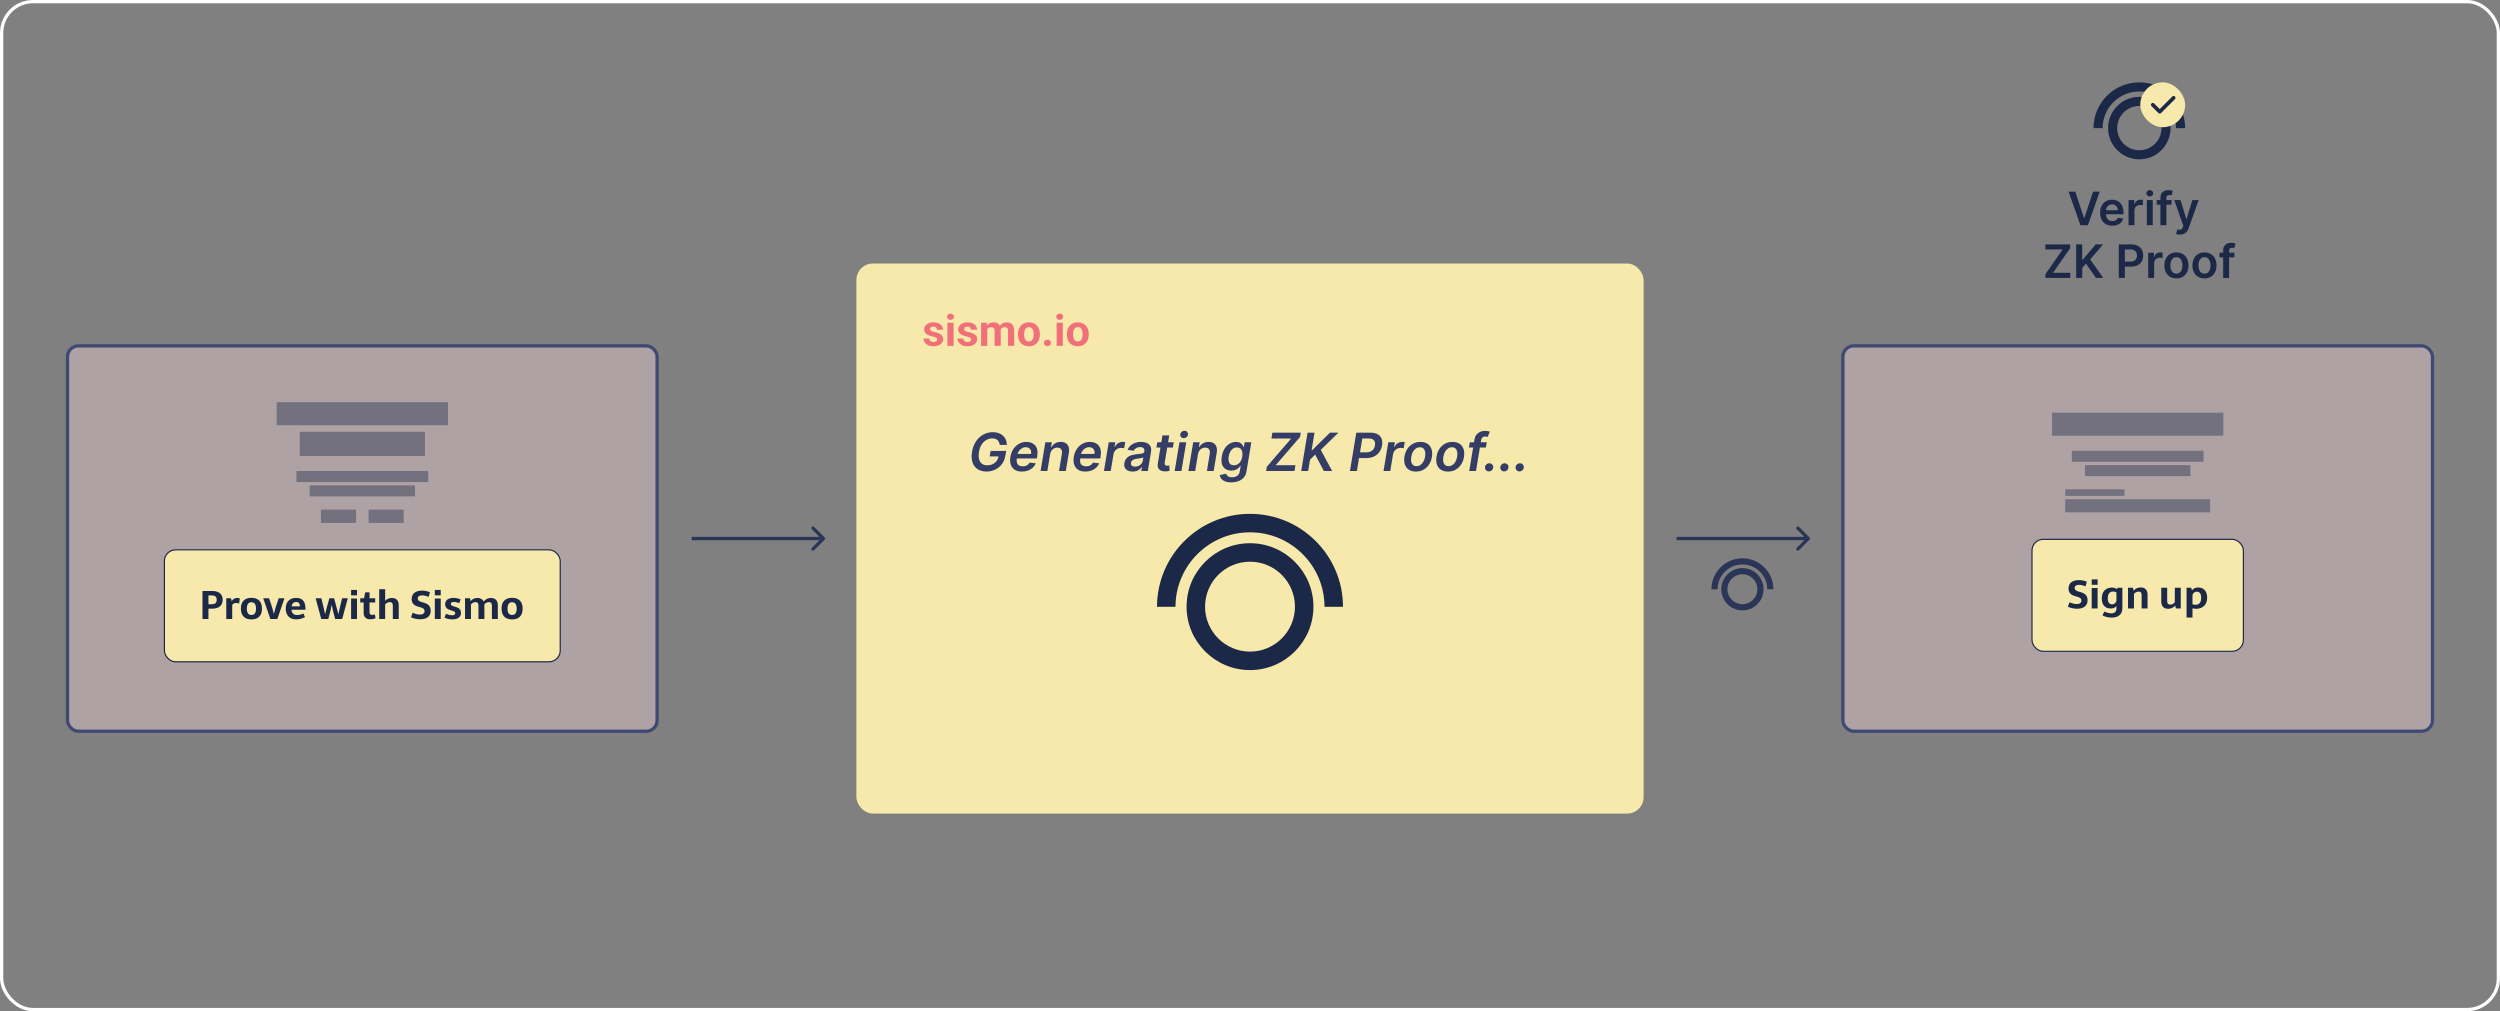 <svg width="759" height="307" viewBox="0 0 759 307" fill="none" xmlns="http://www.w3.org/2000/svg">
<rect x="0" y="0" width="759" height="307" fill="#808080" stroke="none"/>
<rect x="20.5" y="105" width="179" height="117" rx="3.299" fill="#F4D4DA" fill-opacity="0.4"/>
<rect x="84" y="122.097" width="52" height="7" fill="#1C2847" fill-opacity="0.4"/>
<rect x="91" y="131.097" width="38" height="7.346" fill="#1C2847" fill-opacity="0.4"/>
<rect x="90" y="143.001" width="40" height="3.353" fill="#1C2847" fill-opacity="0.4"/>
<rect x="94" y="147.354" width="32" height="3.353" fill="#1C2847" fill-opacity="0.4"/>
<rect x="97.432" y="154.708" width="10.669" height="4.043" fill="#1C2847" fill-opacity="0.4"/>
<rect x="111.899" y="154.708" width="10.669" height="4.043" fill="#1C2847" fill-opacity="0.4"/>
<rect x="49.914" y="166.931" width="120.171" height="33.995" rx="3.409" fill="#F7E9AB"/>
<path d="M64.391 179.42C65.43 179.42 66.225 179.65 66.775 180.111C67.326 180.568 67.602 181.234 67.602 182.109C67.602 182.957 67.322 183.617 66.764 184.09C66.205 184.559 65.426 184.793 64.426 184.793H63.283V187.928H61.473V179.42H64.391ZM64.314 183.451C64.811 183.451 65.18 183.342 65.422 183.123C65.668 182.9 65.791 182.562 65.791 182.109C65.791 181.652 65.67 181.316 65.428 181.102C65.189 180.883 64.818 180.773 64.314 180.773H63.283V183.451H64.314ZM70.344 182.514C70.738 181.865 71.291 181.541 72.002 181.541C72.154 181.541 72.283 181.551 72.389 181.57C72.498 181.586 72.637 181.617 72.805 181.664L72.6 183.234C72.264 183.113 71.967 183.055 71.709 183.059C71.428 183.059 71.189 183.109 70.994 183.211C70.799 183.309 70.635 183.465 70.502 183.68V187.928H68.697V181.641H70.127L70.344 182.514ZM76.332 181.494C77.367 181.494 78.16 181.777 78.711 182.344C79.262 182.906 79.537 183.715 79.537 184.77C79.537 185.824 79.262 186.637 78.711 187.207C78.16 187.777 77.367 188.063 76.332 188.063C75.309 188.063 74.519 187.779 73.965 187.213C73.41 186.643 73.133 185.828 73.133 184.77C73.133 183.715 73.408 182.906 73.959 182.344C74.51 181.777 75.301 181.494 76.332 181.494ZM76.332 182.842C75.406 182.838 74.943 183.48 74.943 184.77C74.943 186.059 75.406 186.703 76.332 186.703C77.262 186.703 77.727 186.059 77.727 184.77C77.727 183.48 77.262 182.838 76.332 182.842ZM79.918 181.641H81.693L82.619 184.4C82.74 184.775 82.889 185.322 83.064 186.041L83.158 186.404C83.221 186.166 83.266 185.986 83.293 185.865C83.445 185.248 83.576 184.756 83.686 184.389L84.611 181.641H86.363L84.201 187.928H82.08L79.918 181.641ZM88.502 185.121C88.596 186.191 89.147 186.727 90.154 186.727C90.467 186.727 90.781 186.691 91.098 186.621C91.414 186.547 91.764 186.43 92.147 186.27L92.58 187.389C91.627 187.83 90.746 188.049 89.938 188.045C88.945 188.045 88.166 187.756 87.6 187.178C87.033 186.6 86.75 185.797 86.75 184.77C86.75 183.746 87.027 182.949 87.582 182.379C88.137 181.805 88.914 181.518 89.914 181.518C91.793 181.518 92.732 182.582 92.732 184.711V185.121H88.502ZM91.08 184.078C91.029 183.203 90.644 182.766 89.926 182.766C89.527 182.766 89.213 182.875 88.982 183.094C88.756 183.309 88.607 183.637 88.537 184.078H91.08ZM101.064 185.285C101.002 185.023 100.953 184.801 100.918 184.617C100.883 184.434 100.852 184.281 100.824 184.16L100.719 183.586C100.695 183.664 100.639 183.92 100.549 184.354C100.525 184.475 100.463 184.785 100.361 185.285L99.676 187.928H97.525L95.832 181.641H97.572L98.234 184.436C98.305 184.725 98.412 185.197 98.557 185.854C98.572 185.943 98.592 186.043 98.615 186.152C98.643 186.258 98.668 186.365 98.691 186.475C98.938 185.514 99.113 184.834 99.219 184.436L99.998 181.641H101.428L102.195 184.436C102.266 184.682 102.328 184.912 102.383 185.127C102.441 185.338 102.49 185.523 102.529 185.684C102.689 186.285 102.758 186.549 102.734 186.475C102.832 186.076 102.984 185.393 103.191 184.424L103.854 181.641H105.594L103.889 187.928H101.738L101.064 185.285ZM106.59 179.109H108.389V180.75H106.59V179.109ZM106.59 181.711H108.389V187.928H106.59V181.711ZM114.037 187.687C113.494 187.91 112.975 188.021 112.479 188.021C111.096 188.021 110.404 187.361 110.404 186.041V182.9H109.367V181.641H110.521L110.867 179.842H112.191V181.641H113.908V182.9H112.191V185.789C112.191 186.109 112.25 186.338 112.367 186.475C112.488 186.611 112.693 186.68 112.982 186.68C113.229 186.68 113.492 186.631 113.773 186.533L114.037 187.687ZM116.932 182.408C117.193 182.127 117.5 181.912 117.852 181.764C118.203 181.615 118.588 181.541 119.006 181.541C119.662 181.541 120.168 181.732 120.523 182.115C120.879 182.494 121.057 183.039 121.057 183.75V187.928H119.258V183.85C119.258 183.482 119.186 183.217 119.041 183.053C118.896 182.889 118.664 182.807 118.344 182.807C118.055 182.807 117.785 182.873 117.535 183.006C117.285 183.135 117.084 183.311 116.932 183.533V187.928H115.127V178.881H116.932V182.408ZM128.158 179.314C128.861 179.311 129.652 179.465 130.531 179.777L130.162 181.184C129.346 180.895 128.682 180.75 128.17 180.75C127.756 180.75 127.43 180.832 127.191 180.996C126.953 181.16 126.834 181.383 126.834 181.664C126.834 181.969 126.943 182.211 127.162 182.391C127.385 182.57 127.789 182.736 128.375 182.889C129.238 183.111 129.852 183.42 130.215 183.814C130.578 184.205 130.76 184.744 130.76 185.432C130.76 186.264 130.479 186.902 129.916 187.348C129.357 187.789 128.559 188.01 127.52 188.01C126.672 188.01 125.764 187.818 124.795 187.436L125.229 186.07C125.764 186.262 126.201 186.396 126.541 186.475C126.881 186.549 127.203 186.586 127.508 186.586C127.949 186.586 128.289 186.492 128.527 186.305C128.77 186.113 128.891 185.85 128.891 185.514C128.891 185.299 128.84 185.119 128.738 184.975C128.637 184.83 128.465 184.701 128.223 184.588C127.98 184.471 127.631 184.355 127.174 184.242C126.412 184.059 125.855 183.773 125.504 183.387C125.152 183 124.977 182.49 124.977 181.857C124.977 181.049 125.254 180.424 125.809 179.982C126.367 179.537 127.15 179.314 128.158 179.314ZM132.008 179.109H133.807V180.75H132.008V179.109ZM132.008 181.711H133.807V187.928H132.008V181.711ZM137.75 181.518C138.344 181.518 139.037 181.654 139.83 181.928L139.455 183.105C139.041 182.969 138.711 182.875 138.465 182.824C138.223 182.77 138.006 182.742 137.814 182.742C137.518 182.742 137.283 182.799 137.111 182.912C136.939 183.025 136.854 183.178 136.854 183.369C136.854 183.553 136.936 183.697 137.1 183.803C137.264 183.904 137.51 184.004 137.838 184.102C138.295 184.23 138.656 184.352 138.922 184.465C139.191 184.574 139.43 184.76 139.637 185.021C139.844 185.279 139.947 185.633 139.947 186.082C139.947 186.699 139.717 187.182 139.256 187.529C138.799 187.873 138.17 188.045 137.369 188.045C136.529 188.045 135.725 187.877 134.955 187.541L135.389 186.357C135.846 186.525 136.215 186.645 136.496 186.715C136.781 186.781 137.035 186.814 137.258 186.814C137.57 186.814 137.807 186.756 137.967 186.639C138.127 186.521 138.207 186.355 138.207 186.141C138.207 185.926 138.115 185.768 137.932 185.666C137.748 185.564 137.451 185.455 137.041 185.338C136.658 185.225 136.338 185.109 136.08 184.992C135.826 184.871 135.607 184.682 135.424 184.424C135.24 184.166 135.148 183.826 135.148 183.404C135.148 182.811 135.377 182.348 135.834 182.016C136.295 181.684 136.934 181.518 137.75 181.518ZM142.871 182.514C143.395 181.865 144.092 181.541 144.963 181.541C145.412 181.541 145.797 181.635 146.117 181.822C146.441 182.006 146.684 182.273 146.844 182.625C147.141 182.258 147.469 181.986 147.828 181.811C148.188 181.631 148.592 181.541 149.041 181.541C149.713 181.541 150.23 181.734 150.594 182.121C150.957 182.504 151.139 183.047 151.139 183.75V187.928H149.34V183.85C149.34 183.482 149.268 183.217 149.123 183.053C148.979 182.889 148.746 182.807 148.426 182.807C148.137 182.807 147.873 182.871 147.635 183C147.396 183.125 147.197 183.303 147.037 183.533C147.037 183.549 147.041 183.586 147.049 183.645C147.057 183.699 147.061 183.764 147.061 183.838V187.928H145.262V183.85C145.262 183.482 145.189 183.217 145.045 183.053C144.9 182.889 144.668 182.807 144.348 182.807C144.066 182.807 143.805 182.873 143.563 183.006C143.32 183.135 143.127 183.311 142.982 183.533V187.928H141.184V181.641H142.684L142.871 182.514ZM155.469 181.494C156.504 181.494 157.297 181.777 157.848 182.344C158.398 182.906 158.674 183.715 158.674 184.77C158.674 185.824 158.398 186.637 157.848 187.207C157.297 187.777 156.504 188.063 155.469 188.063C154.445 188.063 153.656 187.779 153.102 187.213C152.547 186.643 152.27 185.828 152.27 184.77C152.27 183.715 152.545 182.906 153.096 182.344C153.646 181.777 154.438 181.494 155.469 181.494ZM155.469 182.842C154.543 182.838 154.08 183.48 154.08 184.77C154.08 186.059 154.543 186.703 155.469 186.703C156.398 186.703 156.863 186.059 156.863 184.77C156.863 183.48 156.398 182.838 155.469 182.842Z" fill="#1C2847"/>
<rect x="49.914" y="166.931" width="120.171" height="33.995" rx="3.409" stroke="#1C2847" stroke-width="0.359"/>
<rect x="20.5" y="105" width="179" height="117" rx="3.299" stroke="#3F4973"/>
<path d="M250.354 163.854C250.549 163.658 250.549 163.342 250.354 163.146L247.172 159.964C246.976 159.769 246.66 159.769 246.464 159.964C246.269 160.16 246.269 160.476 246.464 160.672L249.293 163.5L246.464 166.328C246.269 166.524 246.269 166.84 246.464 167.036C246.66 167.231 246.976 167.231 247.172 167.036L250.354 163.854ZM210 164L250 164L250 163L210 163L210 164Z" fill="#2A3557"/>
<rect x="260" y="80" width="239" height="167" rx="5" fill="#F7E9AB"/>
<path d="M284.516 103.063C284.516 102.929 284.477 102.808 284.399 102.7C284.321 102.592 284.176 102.493 283.965 102.402C283.758 102.307 283.457 102.221 283.064 102.143C282.71 102.065 282.38 101.968 282.073 101.851C281.771 101.73 281.507 101.586 281.283 101.417C281.062 101.249 280.89 101.05 280.764 100.821C280.639 100.588 280.577 100.322 280.577 100.024C280.577 99.731 280.639 99.454 280.764 99.195C280.894 98.936 281.078 98.707 281.315 98.508C281.557 98.305 281.851 98.148 282.196 98.036C282.546 97.919 282.939 97.861 283.375 97.861C283.984 97.861 284.507 97.958 284.943 98.152C285.384 98.347 285.721 98.614 285.954 98.956C286.191 99.292 286.31 99.677 286.31 100.109H284.444C284.444 99.927 284.405 99.765 284.328 99.623C284.254 99.476 284.138 99.362 283.978 99.279C283.822 99.193 283.619 99.15 283.369 99.15C283.162 99.15 282.982 99.187 282.831 99.26C282.68 99.329 282.563 99.424 282.481 99.545C282.404 99.662 282.365 99.791 282.365 99.934C282.365 100.042 282.386 100.139 282.429 100.225C282.477 100.307 282.553 100.383 282.656 100.452C282.76 100.521 282.894 100.586 283.058 100.646C283.226 100.703 283.434 100.754 283.68 100.802C284.185 100.906 284.636 101.042 285.034 101.21C285.431 101.374 285.746 101.599 285.98 101.884C286.213 102.165 286.33 102.534 286.33 102.992C286.33 103.303 286.26 103.588 286.122 103.847C285.984 104.106 285.785 104.333 285.526 104.527C285.267 104.717 284.956 104.866 284.593 104.974C284.235 105.078 283.831 105.13 283.382 105.13C282.73 105.13 282.177 105.013 281.723 104.78C281.274 104.547 280.933 104.251 280.7 103.892C280.471 103.529 280.356 103.158 280.356 102.778H282.125C282.134 103.033 282.198 103.238 282.319 103.393C282.445 103.549 282.602 103.661 282.792 103.73C282.987 103.799 283.196 103.834 283.421 103.834C283.663 103.834 283.863 103.801 284.023 103.737C284.183 103.668 284.304 103.577 284.386 103.465C284.472 103.348 284.516 103.214 284.516 103.063ZM289.51 97.99V105H287.638V97.99H289.51ZM287.522 96.163C287.522 95.891 287.617 95.667 287.807 95.49C287.997 95.312 288.252 95.224 288.571 95.224C288.886 95.224 289.139 95.312 289.329 95.49C289.523 95.667 289.621 95.891 289.621 96.163C289.621 96.435 289.523 96.66 289.329 96.837C289.139 97.014 288.886 97.103 288.571 97.103C288.252 97.103 287.997 97.014 287.807 96.837C287.617 96.66 287.522 96.435 287.522 96.163ZM294.842 103.063C294.842 102.929 294.803 102.808 294.726 102.7C294.648 102.592 294.503 102.493 294.292 102.402C294.084 102.307 293.784 102.221 293.391 102.143C293.037 102.065 292.707 101.968 292.4 101.851C292.098 101.73 291.834 101.586 291.61 101.417C291.389 101.249 291.217 101.05 291.091 100.821C290.966 100.588 290.903 100.322 290.903 100.024C290.903 99.731 290.966 99.454 291.091 99.195C291.221 98.936 291.404 98.707 291.642 98.508C291.884 98.305 292.177 98.148 292.523 98.036C292.873 97.919 293.266 97.861 293.702 97.861C294.311 97.861 294.834 97.958 295.27 98.152C295.71 98.347 296.047 98.614 296.281 98.956C296.518 99.292 296.637 99.677 296.637 100.109H294.771C294.771 99.927 294.732 99.765 294.654 99.623C294.581 99.476 294.464 99.362 294.305 99.279C294.149 99.193 293.946 99.15 293.696 99.15C293.488 99.15 293.309 99.187 293.158 99.26C293.007 99.329 292.89 99.424 292.808 99.545C292.73 99.662 292.691 99.791 292.691 99.934C292.691 100.042 292.713 100.139 292.756 100.225C292.804 100.307 292.879 100.383 292.983 100.452C293.087 100.521 293.221 100.586 293.385 100.646C293.553 100.703 293.76 100.754 294.007 100.802C294.512 100.906 294.963 101.042 295.361 101.21C295.758 101.374 296.073 101.599 296.306 101.884C296.54 102.165 296.656 102.534 296.656 102.992C296.656 103.303 296.587 103.588 296.449 103.847C296.311 104.106 296.112 104.333 295.853 104.527C295.594 104.717 295.283 104.866 294.92 104.974C294.562 105.078 294.158 105.13 293.709 105.13C293.056 105.13 292.504 105.013 292.05 104.78C291.601 104.547 291.26 104.251 291.026 103.892C290.798 103.529 290.683 103.158 290.683 102.778H292.452C292.46 103.033 292.525 103.238 292.646 103.393C292.771 103.549 292.929 103.661 293.119 103.73C293.313 103.799 293.523 103.834 293.747 103.834C293.989 103.834 294.19 103.801 294.35 103.737C294.51 103.668 294.631 103.577 294.713 103.465C294.799 103.348 294.842 103.214 294.842 103.063ZM299.734 99.441V105H297.861V97.99H299.617L299.734 99.441ZM299.474 101.249H298.956C298.956 100.761 299.015 100.312 299.131 99.901C299.252 99.487 299.427 99.128 299.656 98.826C299.889 98.519 300.176 98.282 300.518 98.113C300.859 97.945 301.254 97.861 301.703 97.861C302.014 97.861 302.299 97.908 302.558 98.003C302.817 98.094 303.04 98.239 303.226 98.437C303.416 98.632 303.562 98.886 303.666 99.202C303.77 99.513 303.822 99.886 303.822 100.322V105H301.956V100.53C301.956 100.21 301.913 99.964 301.826 99.791C301.74 99.618 301.617 99.498 301.457 99.428C301.301 99.359 301.114 99.325 300.893 99.325C300.651 99.325 300.44 99.374 300.258 99.474C300.081 99.573 299.934 99.711 299.818 99.888C299.701 100.061 299.615 100.264 299.559 100.497C299.503 100.731 299.474 100.981 299.474 101.249ZM303.647 101.035L302.979 101.119C302.979 100.662 303.036 100.236 303.148 99.843C303.264 99.45 303.435 99.105 303.66 98.806C303.889 98.508 304.171 98.277 304.508 98.113C304.845 97.945 305.234 97.861 305.674 97.861C306.011 97.861 306.318 97.91 306.594 98.01C306.871 98.105 307.106 98.258 307.301 98.47C307.499 98.677 307.65 98.949 307.754 99.286C307.862 99.623 307.916 100.035 307.916 100.523V105H306.044V100.523C306.044 100.199 306.001 99.953 305.914 99.785C305.832 99.612 305.711 99.493 305.551 99.428C305.396 99.359 305.21 99.325 304.994 99.325C304.77 99.325 304.573 99.37 304.405 99.461C304.236 99.547 304.096 99.668 303.984 99.824C303.871 99.979 303.787 100.161 303.731 100.368C303.675 100.571 303.647 100.793 303.647 101.035ZM309.063 101.566V101.43C309.063 100.916 309.136 100.443 309.283 100.012C309.43 99.575 309.644 99.197 309.924 98.878C310.205 98.558 310.551 98.31 310.961 98.133C311.371 97.951 311.842 97.861 312.373 97.861C312.905 97.861 313.377 97.951 313.792 98.133C314.207 98.31 314.554 98.558 314.835 98.878C315.12 99.197 315.336 99.575 315.483 100.012C315.63 100.443 315.703 100.916 315.703 101.43V101.566C315.703 102.076 315.63 102.549 315.483 102.985C315.336 103.417 315.12 103.795 314.835 104.119C314.554 104.439 314.209 104.687 313.799 104.864C313.388 105.041 312.917 105.13 312.386 105.13C311.855 105.13 311.382 105.041 310.967 104.864C310.557 104.687 310.209 104.439 309.924 104.119C309.644 103.795 309.43 103.417 309.283 102.985C309.136 102.549 309.063 102.076 309.063 101.566ZM310.929 101.43V101.566C310.929 101.86 310.954 102.134 311.006 102.389C311.058 102.644 311.14 102.869 311.252 103.063C311.369 103.253 311.52 103.402 311.706 103.51C311.892 103.618 312.118 103.672 312.386 103.672C312.645 103.672 312.868 103.618 313.054 103.51C313.239 103.402 313.388 103.253 313.501 103.063C313.613 102.869 313.695 102.644 313.747 102.389C313.803 102.134 313.831 101.86 313.831 101.566V101.43C313.831 101.145 313.803 100.877 313.747 100.627C313.695 100.372 313.611 100.148 313.494 99.953C313.382 99.754 313.233 99.599 313.047 99.487C312.861 99.374 312.637 99.318 312.373 99.318C312.11 99.318 311.885 99.374 311.699 99.487C311.518 99.599 311.369 99.754 311.252 99.953C311.14 100.148 311.058 100.372 311.006 100.627C310.954 100.877 310.929 101.145 310.929 101.43ZM316.941 104.099C316.941 103.823 317.036 103.592 317.226 103.406C317.42 103.221 317.677 103.128 317.997 103.128C318.316 103.128 318.571 103.221 318.761 103.406C318.955 103.592 319.053 103.823 319.053 104.099C319.053 104.376 318.955 104.607 318.761 104.793C318.571 104.978 318.316 105.071 317.997 105.071C317.677 105.071 317.42 104.978 317.226 104.793C317.036 104.607 316.941 104.376 316.941 104.099ZM322.668 97.99V105H320.795V97.99H322.668ZM320.679 96.163C320.679 95.891 320.774 95.667 320.964 95.49C321.154 95.312 321.409 95.224 321.728 95.224C322.044 95.224 322.296 95.312 322.486 95.49C322.681 95.667 322.778 95.891 322.778 96.163C322.778 96.435 322.681 96.66 322.486 96.837C322.296 97.014 322.044 97.103 321.728 97.103C321.409 97.103 321.154 97.014 320.964 96.837C320.774 96.66 320.679 96.435 320.679 96.163ZM323.912 101.566V101.43C323.912 100.916 323.985 100.443 324.132 100.012C324.279 99.575 324.492 99.197 324.773 98.878C325.054 98.558 325.399 98.31 325.81 98.133C326.22 97.951 326.691 97.861 327.222 97.861C327.753 97.861 328.226 97.951 328.641 98.133C329.056 98.31 329.403 98.558 329.684 98.878C329.969 99.197 330.185 99.575 330.332 100.012C330.479 100.443 330.552 100.916 330.552 101.43V101.566C330.552 102.076 330.479 102.549 330.332 102.985C330.185 103.417 329.969 103.795 329.684 104.119C329.403 104.439 329.058 104.687 328.647 104.864C328.237 105.041 327.766 105.13 327.235 105.13C326.704 105.13 326.231 105.041 325.816 104.864C325.406 104.687 325.058 104.439 324.773 104.119C324.492 103.795 324.279 103.417 324.132 102.985C323.985 102.549 323.912 102.076 323.912 101.566ZM325.777 101.43V101.566C325.777 101.86 325.803 102.134 325.855 102.389C325.907 102.644 325.989 102.869 326.101 103.063C326.218 103.253 326.369 103.402 326.555 103.51C326.741 103.618 326.967 103.672 327.235 103.672C327.494 103.672 327.717 103.618 327.902 103.51C328.088 103.402 328.237 103.253 328.349 103.063C328.462 102.869 328.544 102.644 328.596 102.389C328.652 102.134 328.68 101.86 328.68 101.566V101.43C328.68 101.145 328.652 100.877 328.596 100.627C328.544 100.372 328.459 100.148 328.343 99.953C328.231 99.754 328.082 99.599 327.896 99.487C327.71 99.374 327.486 99.318 327.222 99.318C326.959 99.318 326.734 99.374 326.548 99.487C326.367 99.599 326.218 99.754 326.101 99.953C325.989 100.148 325.907 100.372 325.855 100.627C325.803 100.877 325.777 101.145 325.777 101.43Z" fill="#EE526E" fill-opacity="0.8"/>
<path d="M303.523 135.08C303.481 134.773 303.405 134.498 303.295 134.256C303.186 134.009 303.038 133.801 302.852 133.631C302.667 133.456 302.441 133.324 302.176 133.233C301.911 133.142 301.602 133.097 301.25 133.097C300.625 133.097 300.032 133.254 299.472 133.568C298.911 133.883 298.432 134.345 298.034 134.955C297.636 135.561 297.366 136.299 297.222 137.17C297.078 138.049 297.085 138.794 297.244 139.403C297.403 140.013 297.695 140.477 298.119 140.795C298.547 141.11 299.085 141.267 299.733 141.267C300.328 141.267 300.867 141.153 301.352 140.926C301.837 140.699 302.239 140.377 302.557 139.96C302.879 139.54 303.083 139.047 303.17 138.483L303.636 138.557H300.472L300.756 136.909H305.477L305.239 138.307C305.076 139.307 304.722 140.17 304.176 140.898C303.634 141.621 302.958 142.18 302.148 142.574C301.341 142.964 300.456 143.159 299.494 143.159C298.426 143.159 297.527 142.919 296.795 142.438C296.068 141.953 295.553 141.265 295.25 140.375C294.947 139.481 294.898 138.42 295.102 137.193C295.254 136.254 295.523 135.415 295.909 134.676C296.299 133.938 296.777 133.311 297.341 132.795C297.909 132.277 298.54 131.883 299.233 131.614C299.926 131.341 300.653 131.205 301.415 131.205C302.055 131.205 302.638 131.299 303.165 131.489C303.691 131.674 304.142 131.939 304.517 132.284C304.896 132.629 305.186 133.038 305.386 133.511C305.587 133.985 305.682 134.508 305.67 135.08H303.523ZM310.249 143.17C309.374 143.17 308.65 142.989 308.078 142.625C307.506 142.258 307.105 141.739 306.874 141.068C306.646 140.394 306.608 139.6 306.76 138.688C306.908 137.79 307.209 137.002 307.663 136.324C308.118 135.642 308.686 135.112 309.368 134.733C310.054 134.35 310.811 134.159 311.641 134.159C312.179 134.159 312.673 134.246 313.124 134.42C313.574 134.591 313.955 134.856 314.266 135.216C314.576 135.576 314.79 136.034 314.908 136.591C315.025 137.144 315.019 137.803 314.891 138.568L314.794 139.199H307.635L307.857 137.812H313.038C313.107 137.419 313.084 137.068 312.97 136.761C312.857 136.451 312.667 136.206 312.402 136.028C312.137 135.85 311.805 135.761 311.408 135.761C311.002 135.761 310.624 135.866 310.271 136.074C309.923 136.278 309.629 136.544 309.391 136.869C309.152 137.195 309 137.538 308.936 137.898L308.703 139.227C308.62 139.773 308.639 140.218 308.76 140.562C308.881 140.907 309.093 141.161 309.396 141.324C309.699 141.487 310.082 141.568 310.544 141.568C310.847 141.568 311.127 141.527 311.385 141.443C311.643 141.36 311.872 141.235 312.072 141.068C312.277 140.898 312.447 140.689 312.584 140.443L314.464 140.659C314.256 141.167 313.951 141.61 313.55 141.989C313.148 142.364 312.667 142.655 312.107 142.864C311.55 143.068 310.93 143.17 310.249 143.17ZM318.817 137.886L317.976 143H315.913L317.368 134.273H319.339L319.089 135.756H319.197C319.47 135.267 319.853 134.879 320.345 134.591C320.838 134.303 321.411 134.159 322.067 134.159C322.661 134.159 323.161 134.288 323.567 134.545C323.972 134.799 324.26 135.172 324.43 135.665C324.601 136.153 324.627 136.746 324.51 137.443L323.578 143H321.521L322.391 137.761C322.489 137.182 322.415 136.727 322.169 136.398C321.927 136.064 321.536 135.898 320.999 135.898C320.639 135.898 320.307 135.977 320.004 136.136C319.701 136.292 319.446 136.517 319.237 136.812C319.033 137.108 318.893 137.466 318.817 137.886ZM329.499 143.17C328.624 143.17 327.9 142.989 327.328 142.625C326.756 142.258 326.355 141.739 326.124 141.068C325.896 140.394 325.858 139.6 326.01 138.688C326.158 137.79 326.459 137.002 326.913 136.324C327.368 135.642 327.936 135.112 328.618 134.733C329.304 134.35 330.061 134.159 330.891 134.159C331.429 134.159 331.923 134.246 332.374 134.42C332.824 134.591 333.205 134.856 333.516 135.216C333.826 135.576 334.04 136.034 334.158 136.591C334.275 137.144 334.269 137.803 334.141 138.568L334.044 139.199H326.885L327.107 137.812H332.288C332.357 137.419 332.334 137.068 332.22 136.761C332.107 136.451 331.917 136.206 331.652 136.028C331.387 135.85 331.055 135.761 330.658 135.761C330.252 135.761 329.874 135.866 329.521 136.074C329.173 136.278 328.879 136.544 328.641 136.869C328.402 137.195 328.25 137.538 328.186 137.898L327.953 139.227C327.87 139.773 327.889 140.218 328.01 140.562C328.131 140.907 328.343 141.161 328.646 141.324C328.949 141.487 329.332 141.568 329.794 141.568C330.097 141.568 330.377 141.527 330.635 141.443C330.893 141.36 331.122 141.235 331.322 141.068C331.527 140.898 331.697 140.689 331.834 140.443L333.714 140.659C333.506 141.167 333.201 141.61 332.8 141.989C332.398 142.364 331.917 142.655 331.357 142.864C330.8 143.068 330.18 143.17 329.499 143.17ZM335.158 143L336.612 134.273H338.607L338.362 135.727H338.453C338.692 135.223 339.029 134.835 339.464 134.562C339.904 134.286 340.374 134.148 340.874 134.148C340.991 134.148 341.118 134.153 341.254 134.165C341.391 134.172 341.508 134.186 341.607 134.205L341.288 136.097C341.201 136.066 341.065 136.04 340.879 136.017C340.697 135.991 340.518 135.977 340.339 135.977C339.964 135.977 339.616 136.059 339.294 136.222C338.976 136.381 338.707 136.602 338.487 136.886C338.268 137.17 338.125 137.498 338.061 137.869L337.214 143H335.158ZM343.849 143.176C343.296 143.176 342.815 143.078 342.406 142.881C341.997 142.68 341.696 142.384 341.503 141.994C341.313 141.604 341.266 141.123 341.361 140.551C341.444 140.059 341.603 139.652 341.838 139.33C342.077 139.008 342.368 138.75 342.713 138.557C343.062 138.36 343.44 138.212 343.849 138.114C344.262 138.015 344.683 137.943 345.111 137.898C345.634 137.845 346.056 137.795 346.378 137.75C346.704 137.705 346.948 137.636 347.111 137.545C347.274 137.451 347.372 137.307 347.406 137.114V137.08C347.474 136.652 347.406 136.32 347.202 136.085C346.997 135.85 346.656 135.733 346.179 135.733C345.679 135.733 345.259 135.843 344.918 136.062C344.577 136.282 344.329 136.542 344.173 136.841L342.31 136.568C342.545 136.038 342.866 135.595 343.276 135.239C343.685 134.879 344.156 134.61 344.69 134.432C345.228 134.25 345.802 134.159 346.412 134.159C346.829 134.159 347.236 134.208 347.634 134.307C348.035 134.405 348.389 134.568 348.696 134.795C349.007 135.019 349.234 135.324 349.378 135.71C349.526 136.097 349.55 136.58 349.452 137.159L348.48 143H346.503L346.707 141.801H346.639C346.476 142.044 346.264 142.271 346.003 142.483C345.741 142.691 345.431 142.86 345.071 142.989C344.711 143.114 344.304 143.176 343.849 143.176ZM344.628 141.665C345.041 141.665 345.412 141.583 345.741 141.42C346.071 141.254 346.342 141.034 346.554 140.761C346.766 140.489 346.899 140.191 346.952 139.869L347.122 138.841C347.046 138.894 346.929 138.943 346.77 138.989C346.611 139.034 346.433 139.074 346.236 139.108C346.043 139.142 345.851 139.172 345.662 139.199C345.473 139.225 345.31 139.248 345.173 139.267C344.859 139.309 344.571 139.377 344.31 139.472C344.052 139.566 343.838 139.699 343.668 139.869C343.501 140.036 343.397 140.252 343.355 140.517C343.295 140.892 343.384 141.178 343.622 141.375C343.861 141.568 344.196 141.665 344.628 141.665ZM356.361 134.273L356.094 135.864H351.082L351.344 134.273H356.361ZM352.923 132.182H354.98L353.616 140.375C353.575 140.652 353.582 140.864 353.639 141.011C353.7 141.155 353.796 141.254 353.929 141.307C354.065 141.36 354.219 141.386 354.389 141.386C354.514 141.386 354.632 141.377 354.741 141.358C354.851 141.335 354.938 141.318 355.003 141.307L355.094 142.915C354.969 142.953 354.8 142.994 354.588 143.04C354.38 143.085 354.13 143.112 353.838 143.119C353.315 143.131 352.861 143.051 352.474 142.881C352.092 142.706 351.812 142.439 351.634 142.08C351.459 141.716 351.42 141.261 351.514 140.716L352.923 132.182ZM356.626 143L358.081 134.273H360.138L358.683 143H356.626ZM359.411 133.023C359.081 133.023 358.808 132.913 358.592 132.693C358.376 132.473 358.282 132.21 358.308 131.903C358.335 131.597 358.473 131.333 358.723 131.114C358.977 130.894 359.267 130.784 359.592 130.784C359.922 130.784 360.193 130.894 360.405 131.114C360.621 131.333 360.715 131.597 360.689 131.903C360.666 132.21 360.528 132.473 360.274 132.693C360.024 132.913 359.736 133.023 359.411 133.023ZM363.707 137.886L362.866 143H360.804L362.259 134.273H364.23L363.98 135.756H364.088C364.361 135.267 364.743 134.879 365.236 134.591C365.728 134.303 366.302 134.159 366.957 134.159C367.552 134.159 368.052 134.288 368.457 134.545C368.863 134.799 369.151 135.172 369.321 135.665C369.491 136.153 369.518 136.746 369.401 137.443L368.469 143H366.412L367.281 137.761C367.38 137.182 367.306 136.727 367.06 136.398C366.817 136.064 366.427 135.898 365.889 135.898C365.529 135.898 365.198 135.977 364.895 136.136C364.592 136.292 364.336 136.517 364.128 136.812C363.923 137.108 363.783 137.466 363.707 137.886ZM373.798 146.455C373.056 146.455 372.437 146.354 371.94 146.153C371.444 145.956 371.062 145.691 370.793 145.358C370.524 145.025 370.357 144.655 370.293 144.25L372.224 143.801C372.281 143.972 372.372 144.14 372.497 144.307C372.626 144.477 372.815 144.617 373.065 144.727C373.315 144.841 373.649 144.898 374.065 144.898C374.649 144.898 375.158 144.756 375.594 144.472C376.029 144.188 376.298 143.725 376.401 143.085L376.662 141.432H376.56C376.423 141.644 376.236 141.862 375.997 142.085C375.762 142.309 375.465 142.496 375.105 142.648C374.749 142.799 374.321 142.875 373.821 142.875C373.151 142.875 372.569 142.718 372.077 142.403C371.584 142.085 371.23 141.612 371.014 140.983C370.802 140.35 370.776 139.559 370.935 138.608C371.09 137.65 371.382 136.841 371.81 136.182C372.241 135.519 372.759 135.017 373.361 134.676C373.963 134.331 374.599 134.159 375.27 134.159C375.781 134.159 376.188 134.246 376.491 134.42C376.795 134.591 377.024 134.797 377.179 135.04C377.334 135.278 377.448 135.504 377.52 135.716H377.628L377.866 134.273H379.895L378.429 143.142C378.308 143.888 378.029 144.506 377.594 144.994C377.158 145.487 376.611 145.852 375.952 146.091C375.296 146.333 374.579 146.455 373.798 146.455ZM374.639 141.261C375.075 141.261 375.465 141.155 375.81 140.943C376.154 140.731 376.442 140.426 376.673 140.028C376.904 139.631 377.065 139.153 377.156 138.597C377.247 138.047 377.243 137.566 377.145 137.153C377.05 136.741 376.866 136.42 376.594 136.193C376.321 135.962 375.965 135.847 375.526 135.847C375.067 135.847 374.666 135.966 374.321 136.205C373.98 136.443 373.7 136.771 373.48 137.188C373.264 137.6 373.113 138.07 373.026 138.597C372.942 139.131 372.942 139.598 373.026 140C373.113 140.398 373.289 140.708 373.554 140.932C373.823 141.152 374.185 141.261 374.639 141.261ZM384.392 143L384.619 141.688L392 133.131H385.994L386.29 131.364H394.903L394.693 132.676L387.295 141.233H393.301L393.006 143H384.392ZM395.045 143L396.977 131.364H399.085L398.205 136.71H398.347L403.767 131.364H406.341L400.983 136.585L404.449 143H401.915L399.29 138.011L397.733 139.545L397.153 143H395.045ZM409.842 143L411.774 131.364H416.138C417.032 131.364 417.755 131.53 418.308 131.864C418.861 132.193 419.246 132.65 419.462 133.233C419.678 133.812 419.723 134.473 419.598 135.216C419.477 135.962 419.21 136.625 418.797 137.205C418.388 137.784 417.848 138.241 417.178 138.574C416.507 138.903 415.723 139.068 414.825 139.068H411.933L412.223 137.335H414.831C415.354 137.335 415.797 137.244 416.161 137.062C416.528 136.881 416.818 136.631 417.03 136.312C417.242 135.994 417.382 135.629 417.45 135.216C417.515 134.803 417.494 134.439 417.388 134.125C417.282 133.811 417.075 133.566 416.768 133.392C416.465 133.214 416.051 133.125 415.524 133.125H413.592L411.95 143H409.842ZM420.033 143L421.487 134.273H423.482L423.237 135.727H423.328C423.567 135.223 423.904 134.835 424.339 134.562C424.779 134.286 425.249 134.148 425.749 134.148C425.866 134.148 425.993 134.153 426.129 134.165C426.266 134.172 426.383 134.186 426.482 134.205L426.163 136.097C426.076 136.066 425.94 136.04 425.754 136.017C425.572 135.991 425.393 135.977 425.214 135.977C424.839 135.977 424.491 136.059 424.169 136.222C423.851 136.381 423.582 136.602 423.362 136.886C423.143 137.17 423 137.498 422.936 137.869L422.089 143H420.033ZM429.862 143.17C429.002 143.17 428.286 142.981 427.714 142.602C427.146 142.223 426.747 141.691 426.516 141.006C426.285 140.32 426.243 139.525 426.391 138.619C426.538 137.725 426.834 136.943 427.277 136.273C427.724 135.602 428.286 135.083 428.964 134.716C429.646 134.345 430.41 134.159 431.254 134.159C432.114 134.159 432.828 134.35 433.396 134.733C433.964 135.112 434.364 135.644 434.595 136.33C434.83 137.015 434.874 137.814 434.726 138.727C434.582 139.617 434.285 140.396 433.834 141.062C433.387 141.729 432.824 142.248 432.146 142.619C431.468 142.987 430.707 143.17 429.862 143.17ZM430.033 141.523C430.51 141.523 430.929 141.394 431.288 141.136C431.652 140.875 431.949 140.525 432.18 140.085C432.415 139.642 432.578 139.15 432.669 138.608C432.752 138.085 432.754 137.612 432.675 137.188C432.595 136.759 432.425 136.42 432.163 136.17C431.906 135.917 431.548 135.79 431.089 135.79C430.612 135.79 430.19 135.922 429.822 136.188C429.459 136.449 429.161 136.801 428.93 137.244C428.699 137.684 428.54 138.174 428.453 138.716C428.366 139.239 428.362 139.712 428.442 140.136C428.521 140.561 428.692 140.898 428.953 141.148C429.214 141.398 429.574 141.523 430.033 141.523ZM439.597 143.17C438.737 143.17 438.021 142.981 437.449 142.602C436.881 142.223 436.481 141.691 436.25 141.006C436.019 140.32 435.977 139.525 436.125 138.619C436.273 137.725 436.568 136.943 437.011 136.273C437.458 135.602 438.021 135.083 438.699 134.716C439.381 134.345 440.144 134.159 440.989 134.159C441.848 134.159 442.563 134.35 443.131 134.733C443.699 135.112 444.098 135.644 444.33 136.33C444.564 137.015 444.608 137.814 444.46 138.727C444.316 139.617 444.019 140.396 443.568 141.062C443.121 141.729 442.559 142.248 441.881 142.619C441.203 142.987 440.441 143.17 439.597 143.17ZM439.767 141.523C440.244 141.523 440.663 141.394 441.023 141.136C441.386 140.875 441.684 140.525 441.915 140.085C442.15 139.642 442.313 139.15 442.403 138.608C442.487 138.085 442.489 137.612 442.409 137.188C442.33 136.759 442.159 136.42 441.898 136.17C441.64 135.917 441.282 135.79 440.824 135.79C440.347 135.79 439.924 135.922 439.557 136.188C439.193 136.449 438.896 136.801 438.665 137.244C438.434 137.684 438.275 138.174 438.188 138.716C438.1 139.239 438.097 139.712 438.176 140.136C438.256 140.561 438.426 140.898 438.688 141.148C438.949 141.398 439.309 141.523 439.767 141.523ZM451.382 134.273L451.115 135.864H445.956L446.223 134.273H451.382ZM446.053 143L447.649 133.449C447.74 132.862 447.939 132.373 448.246 131.983C448.556 131.593 448.933 131.301 449.376 131.108C449.823 130.915 450.299 130.818 450.803 130.818C451.162 130.818 451.475 130.847 451.74 130.903C452.005 130.96 452.198 131.011 452.32 131.057L451.655 132.648C451.568 132.621 451.462 132.595 451.337 132.568C451.215 132.538 451.073 132.523 450.911 132.523C450.528 132.523 450.242 132.616 450.053 132.801C449.863 132.983 449.738 133.244 449.678 133.585L448.115 143H446.053ZM452.028 143.125C451.68 143.125 451.392 143.004 451.165 142.761C450.938 142.519 450.831 142.223 450.847 141.875C450.862 141.534 451 141.244 451.261 141.006C451.523 140.767 451.824 140.648 452.165 140.648C452.502 140.648 452.788 140.769 453.023 141.011C453.261 141.254 453.369 141.542 453.347 141.875C453.331 142.11 453.259 142.322 453.131 142.511C453.006 142.701 452.847 142.85 452.653 142.96C452.46 143.07 452.252 143.125 452.028 143.125ZM456.669 143.125C456.321 143.125 456.033 143.004 455.805 142.761C455.578 142.519 455.472 142.223 455.487 141.875C455.502 141.534 455.641 141.244 455.902 141.006C456.163 140.767 456.464 140.648 456.805 140.648C457.143 140.648 457.429 140.769 457.663 141.011C457.902 141.254 458.01 141.542 457.987 141.875C457.972 142.11 457.9 142.322 457.771 142.511C457.646 142.701 457.487 142.85 457.294 142.96C457.101 143.07 456.893 143.125 456.669 143.125ZM461.31 143.125C460.961 143.125 460.673 143.004 460.446 142.761C460.219 142.519 460.113 142.223 460.128 141.875C460.143 141.534 460.281 141.244 460.543 141.006C460.804 140.767 461.105 140.648 461.446 140.648C461.783 140.648 462.069 140.769 462.304 141.011C462.543 141.254 462.651 141.542 462.628 141.875C462.613 142.11 462.541 142.322 462.412 142.511C462.287 142.701 462.128 142.85 461.935 142.96C461.741 143.07 461.533 143.125 461.31 143.125Z" fill="#343D65"/>
<path d="M407.732 184.232H402.121C402.121 171.759 391.973 161.611 379.5 161.611C367.027 161.611 356.879 171.759 356.879 184.232H351.269C351.269 168.664 363.933 156 379.5 156C395.068 156 407.732 168.664 407.732 184.232Z" fill="#1C2847"/>
<path d="M379.501 203.438C368.881 203.438 360.243 194.799 360.243 184.179C360.243 173.559 368.881 164.921 379.501 164.921C390.121 164.921 398.759 173.559 398.759 184.179C398.759 194.799 390.121 203.438 379.501 203.438ZM379.501 170.532C371.976 170.532 365.854 176.654 365.854 184.179C365.854 191.705 371.976 197.827 379.501 197.827C387.027 197.827 393.149 191.705 393.149 184.179C393.149 176.654 387.027 170.532 379.501 170.532Z" fill="#1C2847"/>
<path d="M549.354 163.854C549.549 163.658 549.549 163.342 549.354 163.146L546.172 159.964C545.976 159.769 545.66 159.769 545.464 159.964C545.269 160.16 545.269 160.476 545.464 160.672L548.293 163.5L545.464 166.328C545.269 166.524 545.269 166.84 545.464 167.036C545.66 167.231 545.976 167.231 546.172 167.036L549.354 163.854ZM549 163L509 163L509 164L549 164L549 163Z" fill="#2A3557"/>
<path d="M538.41 178.911H536.54C536.54 174.753 533.158 171.37 529 171.37C524.842 171.37 521.46 174.753 521.46 178.911H519.59C519.59 173.721 523.811 169.5 529 169.5C534.189 169.5 538.41 173.721 538.41 178.911Z" fill="#2A3557"/>
<path d="M529 185.313C525.46 185.313 522.581 182.433 522.581 178.893C522.581 175.353 525.46 172.474 529 172.474C532.54 172.474 535.419 175.353 535.419 178.893C535.419 182.433 532.54 185.313 529 185.313ZM529 174.344C526.492 174.344 524.451 176.385 524.451 178.893C524.451 181.402 526.492 183.442 529 183.442C531.509 183.442 533.549 181.402 533.549 178.893C533.549 176.385 531.509 174.344 529 174.344Z" fill="#2A3557"/>
<rect x="559.5" y="105" width="179" height="117" rx="3.299" fill="#F4D4DA" fill-opacity="0.4"/>
<rect x="623" y="125.291" width="52" height="7" fill="#1C2847" fill-opacity="0.4"/>
<rect x="629" y="136.85" width="40" height="3.353" fill="#1C2847" fill-opacity="0.4"/>
<rect x="633" y="141.203" width="32" height="3.353" fill="#1C2847" fill-opacity="0.4"/>
<rect x="627" y="148.557" width="18" height="2" fill="#1C2847" fill-opacity="0.4"/>
<rect x="627" y="151.557" width="44" height="4" fill="#1C2847" fill-opacity="0.4"/>
<rect x="616.914" y="163.736" width="64.171" height="33.995" rx="3.409" fill="#F7E9AB"/>
<path d="M631.186 176.12C631.889 176.116 632.68 176.27 633.559 176.583L633.189 177.989C632.373 177.7 631.709 177.555 631.197 177.555C630.783 177.555 630.457 177.637 630.219 177.802C629.98 177.966 629.861 178.188 629.861 178.469C629.861 178.774 629.971 179.016 630.189 179.196C630.412 179.376 630.816 179.542 631.402 179.694C632.266 179.917 632.879 180.225 633.242 180.62C633.605 181.01 633.787 181.55 633.787 182.237C633.787 183.069 633.506 183.708 632.943 184.153C632.385 184.594 631.586 184.815 630.547 184.815C629.699 184.815 628.791 184.624 627.822 184.241L628.256 182.876C628.791 183.067 629.229 183.202 629.568 183.28C629.908 183.354 630.23 183.391 630.535 183.391C630.977 183.391 631.316 183.298 631.555 183.11C631.797 182.919 631.918 182.655 631.918 182.319C631.918 182.104 631.867 181.925 631.766 181.78C631.664 181.635 631.492 181.507 631.25 181.393C631.008 181.276 630.658 181.161 630.201 181.048C629.439 180.864 628.883 180.579 628.531 180.192C628.18 179.805 628.004 179.296 628.004 178.663C628.004 177.854 628.281 177.229 628.836 176.788C629.395 176.343 630.178 176.12 631.186 176.12ZM635.035 175.915H636.834V177.555H635.035V175.915ZM635.035 178.516H636.834V184.733H635.035V178.516ZM641.211 178.387C641.508 178.387 641.785 178.43 642.043 178.516C642.305 178.598 642.531 178.719 642.723 178.88L642.904 178.446H644.357V184.628C644.357 185.565 644.068 186.278 643.49 186.766C642.916 187.259 642.133 187.505 641.141 187.505C640.637 187.505 640.137 187.446 639.641 187.329C639.145 187.216 638.703 187.05 638.316 186.831L638.873 185.659C639.154 185.811 639.498 185.94 639.904 186.046C640.311 186.155 640.686 186.21 641.029 186.21C641.518 186.21 641.893 186.083 642.154 185.829C642.42 185.579 642.553 185.21 642.553 184.721V184.059C642.072 184.516 641.506 184.745 640.854 184.745C639.982 184.745 639.305 184.477 638.82 183.942C638.336 183.407 638.094 182.655 638.094 181.686C638.094 180.655 638.369 179.848 638.92 179.266C639.471 178.68 640.234 178.387 641.211 178.387ZM641.545 179.583C641.018 179.583 640.613 179.759 640.332 180.11C640.055 180.458 639.916 180.964 639.916 181.628C639.916 182.221 640.027 182.678 640.25 182.999C640.477 183.315 640.801 183.473 641.223 183.473C641.543 183.473 641.822 183.382 642.061 183.198C642.303 183.014 642.467 182.766 642.553 182.454V179.846C642.248 179.671 641.912 179.583 641.545 179.583ZM647.762 179.319C648.316 178.671 649.045 178.346 649.947 178.346C650.604 178.346 651.109 178.54 651.465 178.927C651.82 179.309 651.998 179.852 651.998 180.555V184.733H650.199V180.655C650.199 180.288 650.127 180.022 649.982 179.858C649.838 179.694 649.605 179.612 649.285 179.612C648.996 179.612 648.727 179.678 648.477 179.811C648.227 179.94 648.025 180.116 647.873 180.339V184.733H646.068V178.446H647.568L647.762 179.319ZM657.957 182.524C657.957 182.884 658.029 183.145 658.174 183.309C658.318 183.473 658.551 183.555 658.871 183.555C659.152 183.555 659.418 183.493 659.668 183.368C659.922 183.239 660.123 183.061 660.271 182.835V178.446H662.076V184.733H660.588L660.383 183.854C660.117 184.175 659.805 184.417 659.445 184.581C659.086 184.745 658.689 184.827 658.256 184.827C657.576 184.827 657.057 184.637 656.697 184.259C656.338 183.88 656.158 183.335 656.158 182.624V178.446H657.957V182.524ZM667.332 178.364C668.203 178.364 668.881 178.634 669.365 179.173C669.85 179.712 670.092 180.477 670.092 181.469C670.092 182.165 669.953 182.764 669.676 183.268C669.398 183.772 669.006 184.159 668.498 184.428C667.99 184.694 667.389 184.827 666.693 184.827C666.365 184.827 666.014 184.784 665.639 184.698V187.481H663.84V178.446H665.217L665.492 179.19C665.758 178.901 666.035 178.692 666.324 178.563C666.617 178.43 666.953 178.364 667.332 178.364ZM666.588 183.602C667.131 183.602 667.547 183.427 667.836 183.075C668.129 182.723 668.275 182.208 668.275 181.528C668.275 180.262 667.836 179.632 666.957 179.635C666.637 179.635 666.361 179.721 666.131 179.893C665.904 180.065 665.74 180.307 665.639 180.62V183.473C665.869 183.528 666.043 183.563 666.16 183.579C666.277 183.594 666.42 183.602 666.588 183.602Z" fill="#1C2847"/>
<rect x="616.914" y="163.736" width="64.171" height="33.995" rx="3.409" stroke="#1C2847" stroke-width="0.359"/>
<rect x="559.5" y="105" width="179" height="117" rx="3.299" stroke="#3F4973"/>
<path d="M663.411 38.911H660.646C660.646 32.765 655.646 27.765 649.5 27.765C643.354 27.765 638.354 32.765 638.354 38.911H635.589C635.589 31.24 641.829 25 649.5 25C657.171 25 663.411 31.24 663.411 38.911Z" fill="#1C2847"/>
<path d="M649.5 48.374C644.267 48.374 640.011 44.118 640.011 38.885C640.011 33.652 644.267 29.396 649.5 29.396C654.733 29.396 658.989 33.652 658.989 38.885C658.989 44.118 654.733 48.374 649.5 48.374ZM649.5 32.16C645.792 32.16 642.775 35.177 642.775 38.885C642.775 42.593 645.792 45.61 649.5 45.61C653.208 45.61 656.225 42.593 656.225 38.885C656.225 35.177 653.208 32.16 649.5 32.16Z" fill="#1C2847"/>
<rect x="649.79" y="25" width="13.621" height="13.621" rx="6.811" fill="#F7E9AB"/>
<path d="M659.911 29.703L655.697 33.918L653.59 31.811" stroke="#1C2847" stroke-width="1.135" stroke-linecap="round" stroke-linejoin="round"/>
<path d="M630.053 58.192L632.703 66.207H632.807L635.452 58.192H637.481L633.891 68.374H631.614L628.03 58.192H630.053ZM641.302 68.523C640.537 68.523 639.876 68.364 639.319 68.046C638.765 67.725 638.339 67.27 638.041 66.684C637.743 66.094 637.594 65.4 637.594 64.601C637.594 63.815 637.743 63.126 638.041 62.532C638.343 61.936 638.764 61.472 639.304 61.141C639.844 60.806 640.479 60.638 641.208 60.638C641.679 60.638 642.123 60.715 642.54 60.867C642.961 61.016 643.333 61.248 643.654 61.563C643.979 61.878 644.234 62.279 644.42 62.766C644.605 63.25 644.698 63.827 644.698 64.496V65.048H638.439V63.835H642.973C642.97 63.49 642.895 63.184 642.749 62.915C642.603 62.644 642.4 62.43 642.138 62.274C641.879 62.118 641.578 62.04 641.233 62.04C640.865 62.04 640.542 62.13 640.263 62.309C639.985 62.484 639.768 62.717 639.612 63.005C639.46 63.29 639.382 63.603 639.378 63.944V65.003C639.378 65.448 639.46 65.829 639.622 66.147C639.784 66.462 640.012 66.704 640.303 66.873C640.595 67.038 640.936 67.121 641.327 67.121C641.589 67.121 641.826 67.085 642.038 67.012C642.25 66.936 642.434 66.825 642.59 66.679C642.746 66.533 642.864 66.352 642.943 66.137L644.623 66.326C644.517 66.77 644.315 67.158 644.017 67.489C643.722 67.817 643.344 68.073 642.883 68.255C642.423 68.434 641.896 68.523 641.302 68.523ZM646.221 68.374V60.738H647.966V62.011H648.045C648.184 61.57 648.423 61.23 648.761 60.991C649.102 60.749 649.492 60.628 649.929 60.628C650.029 60.628 650.14 60.633 650.263 60.643C650.388 60.65 650.493 60.662 650.576 60.678V62.334C650.499 62.307 650.379 62.284 650.213 62.264C650.05 62.241 649.893 62.229 649.741 62.229C649.412 62.229 649.117 62.3 648.856 62.443C648.597 62.582 648.393 62.776 648.244 63.025C648.095 63.273 648.02 63.56 648.02 63.885V68.374H646.221ZM651.771 68.374V60.738H653.571V68.374H651.771ZM652.676 59.654C652.391 59.654 652.146 59.559 651.94 59.371C651.735 59.178 651.632 58.948 651.632 58.679C651.632 58.408 651.735 58.177 651.94 57.989C652.146 57.796 652.391 57.7 652.676 57.7C652.965 57.7 653.21 57.796 653.412 57.989C653.618 58.177 653.72 58.408 653.72 58.679C653.72 58.948 653.618 59.178 653.412 59.371C653.21 59.559 652.965 59.654 652.676 59.654ZM659.29 60.738V62.13H654.775V60.738H659.29ZM655.904 68.374V60.017C655.904 59.503 656.01 59.076 656.222 58.734C656.438 58.393 656.726 58.138 657.087 57.969C657.449 57.8 657.85 57.715 658.29 57.715C658.602 57.715 658.879 57.74 659.121 57.79C659.363 57.839 659.542 57.884 659.658 57.924L659.3 59.316C659.223 59.293 659.127 59.27 659.011 59.246C658.895 59.22 658.766 59.206 658.623 59.206C658.289 59.206 658.052 59.288 657.913 59.45C657.777 59.609 657.709 59.838 657.709 60.136V68.374H655.904ZM661.818 71.238C661.572 71.238 661.345 71.218 661.137 71.178C660.931 71.142 660.767 71.099 660.644 71.049L661.062 69.647C661.324 69.723 661.558 69.76 661.763 69.756C661.969 69.753 662.149 69.688 662.305 69.562C662.464 69.44 662.598 69.234 662.708 68.946L662.862 68.533L660.093 60.738H662.002L663.762 66.505H663.841L665.606 60.738H667.52L664.463 69.299C664.32 69.703 664.131 70.05 663.896 70.338C663.661 70.63 663.372 70.852 663.031 71.004C662.693 71.16 662.288 71.238 661.818 71.238ZM620.996 84.374V83.226L626.216 75.739H620.966V74.192H628.503V75.341L623.288 82.828H628.533V84.374H620.996ZM630.318 84.374V74.192H632.162V78.871H632.286L636.259 74.192H638.511L634.573 78.761L638.546 84.374H636.328L633.291 80.009L632.162 81.341V84.374H630.318ZM643.265 84.374V74.192H647.083C647.865 74.192 648.522 74.338 649.052 74.63C649.586 74.921 649.988 75.323 650.26 75.833C650.535 76.34 650.673 76.917 650.673 77.563C650.673 78.216 650.535 78.796 650.26 79.303C649.985 79.81 649.579 80.21 649.042 80.501C648.505 80.79 647.844 80.934 647.058 80.934H644.528V79.418H646.81C647.267 79.418 647.642 79.338 647.933 79.179C648.225 79.02 648.44 78.801 648.58 78.523C648.722 78.244 648.793 77.924 648.793 77.563C648.793 77.202 648.722 76.884 648.58 76.609C648.44 76.333 648.223 76.12 647.928 75.967C647.637 75.811 647.261 75.734 646.8 75.734H645.109V84.374H643.265ZM652.195 84.374V76.738H653.94V78.01H654.02C654.159 77.57 654.398 77.23 654.736 76.991C655.077 76.749 655.467 76.628 655.904 76.628C656.003 76.628 656.114 76.633 656.237 76.643C656.363 76.65 656.467 76.662 656.55 76.678V78.334C656.474 78.307 656.353 78.284 656.187 78.264C656.025 78.241 655.868 78.229 655.715 78.229C655.387 78.229 655.092 78.3 654.83 78.443C654.572 78.582 654.368 78.776 654.219 79.025C654.07 79.273 653.995 79.56 653.995 79.885V84.374H652.195ZM660.763 84.523C660.017 84.523 659.37 84.359 658.824 84.031C658.277 83.703 657.852 83.244 657.551 82.654C657.253 82.064 657.103 81.375 657.103 80.586C657.103 79.797 657.253 79.106 657.551 78.513C657.852 77.919 658.277 77.459 658.824 77.13C659.37 76.802 660.017 76.638 660.763 76.638C661.508 76.638 662.155 76.802 662.701 77.13C663.248 77.459 663.671 77.919 663.969 78.513C664.271 79.106 664.422 79.797 664.422 80.586C664.422 81.375 664.271 82.064 663.969 82.654C663.671 83.244 663.248 83.703 662.701 84.031C662.155 84.359 661.508 84.523 660.763 84.523ZM660.772 83.082C661.177 83.082 661.515 82.971 661.787 82.748C662.058 82.523 662.261 82.221 662.393 81.844C662.529 81.466 662.597 81.045 662.597 80.581C662.597 80.114 662.529 79.691 662.393 79.313C662.261 78.932 662.058 78.629 661.787 78.403C661.515 78.178 661.177 78.065 660.772 78.065C660.358 78.065 660.013 78.178 659.738 78.403C659.467 78.629 659.263 78.932 659.127 79.313C658.994 79.691 658.928 80.114 658.928 80.581C658.928 81.045 658.994 81.466 659.127 81.844C659.263 82.221 659.467 82.523 659.738 82.748C660.013 82.971 660.358 83.082 660.772 83.082ZM669.28 84.523C668.534 84.523 667.888 84.359 667.341 84.031C666.794 83.703 666.37 83.244 666.068 82.654C665.77 82.064 665.621 81.375 665.621 80.586C665.621 79.797 665.77 79.106 666.068 78.513C666.37 77.919 666.794 77.459 667.341 77.13C667.888 76.802 668.534 76.638 669.28 76.638C670.026 76.638 670.672 76.802 671.219 77.13C671.766 77.459 672.188 77.919 672.487 78.513C672.788 79.106 672.939 79.797 672.939 80.586C672.939 81.375 672.788 82.064 672.487 82.654C672.188 83.244 671.766 83.703 671.219 84.031C670.672 84.359 670.026 84.523 669.28 84.523ZM669.29 83.082C669.694 83.082 670.032 82.971 670.304 82.748C670.576 82.523 670.778 82.221 670.911 81.844C671.047 81.466 671.115 81.045 671.115 80.581C671.115 80.114 671.047 79.691 670.911 79.313C670.778 78.932 670.576 78.629 670.304 78.403C670.032 78.178 669.694 78.065 669.29 78.065C668.876 78.065 668.531 78.178 668.256 78.403C667.984 78.629 667.78 78.932 667.644 79.313C667.512 79.691 667.446 80.114 667.446 80.581C667.446 81.045 667.512 81.466 667.644 81.844C667.78 82.221 667.984 82.523 668.256 82.748C668.531 82.971 668.876 83.082 669.29 83.082ZM678.335 76.738V78.13H673.82V76.738H678.335ZM674.949 84.374V76.017C674.949 75.503 675.055 75.076 675.267 74.734C675.483 74.393 675.771 74.138 676.132 73.969C676.493 73.8 676.895 73.715 677.335 73.715C677.647 73.715 677.924 73.74 678.166 73.79C678.408 73.839 678.587 73.884 678.703 73.924L678.345 75.316C678.268 75.293 678.172 75.269 678.056 75.246C677.94 75.22 677.811 75.207 677.668 75.207C677.334 75.207 677.097 75.288 676.957 75.45C676.822 75.609 676.754 75.838 676.754 76.136V84.374H674.949Z" fill="#1C2847"/>
<rect x="0.5" y="0.5" width="758" height="306" rx="9.5" stroke="white"/>
</svg>

